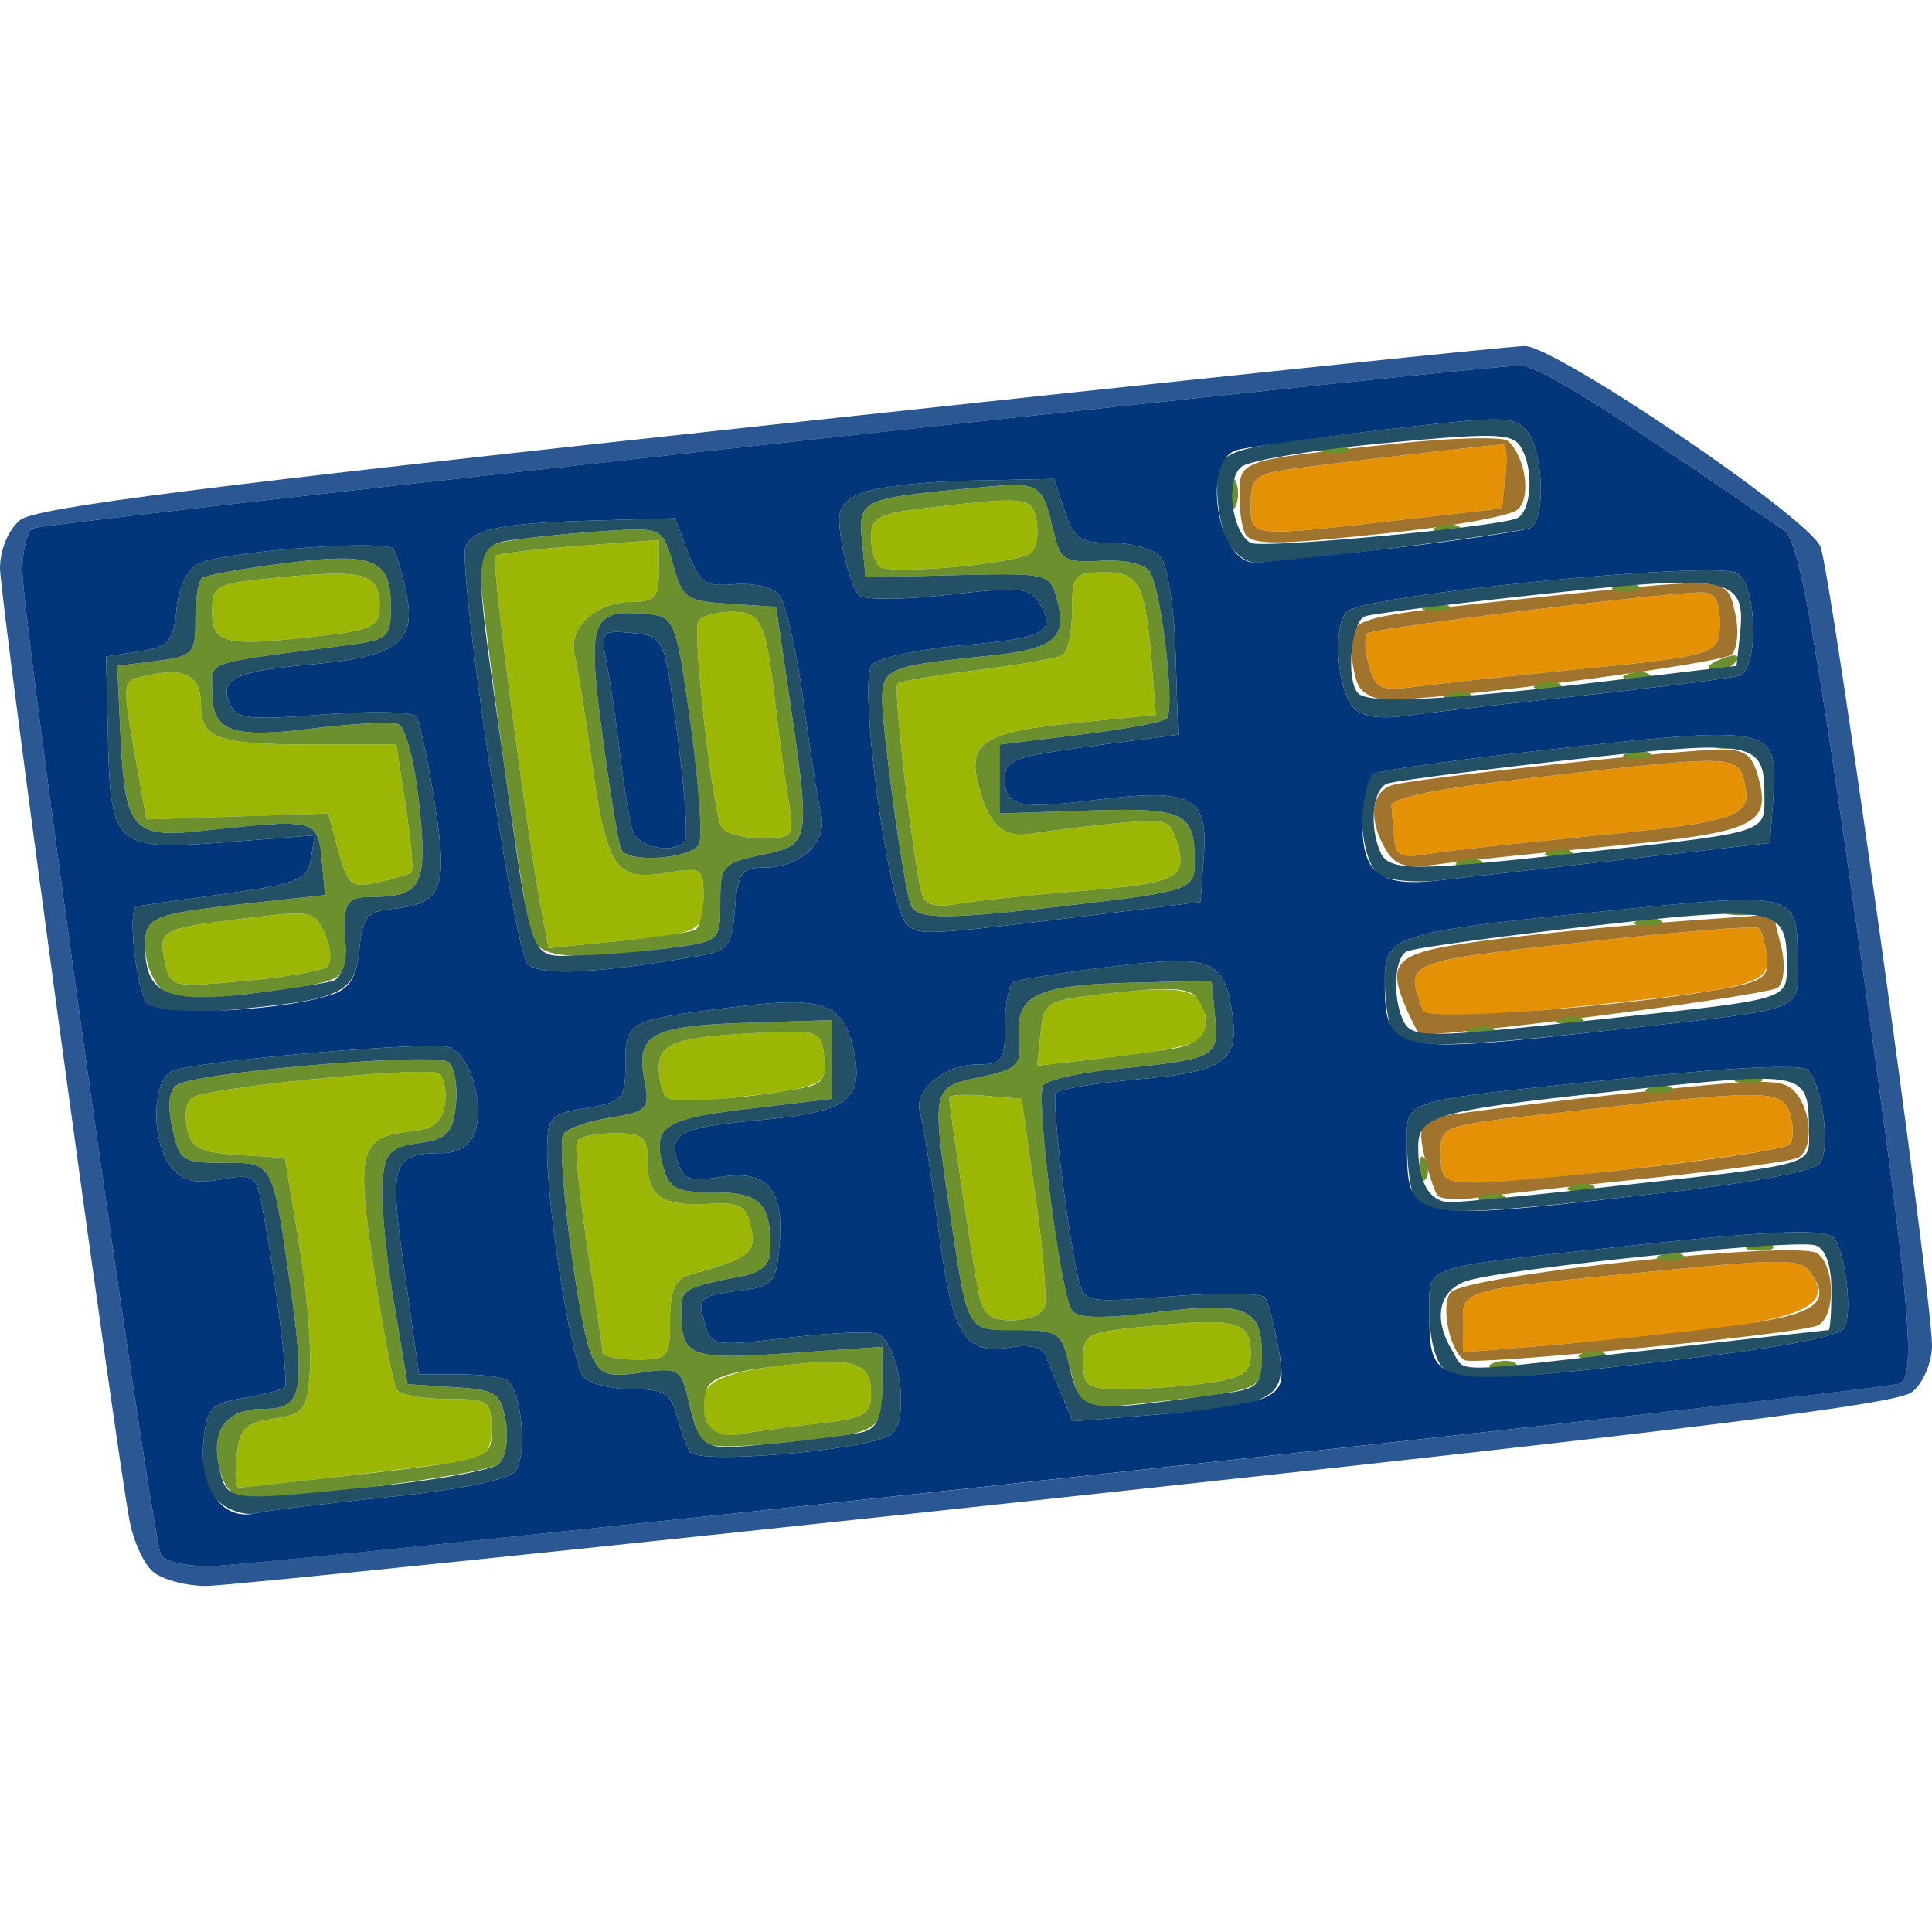 <svg width="32" height="32" viewBox="0 0 210.234 134.925" xmlns="http://www.w3.org/2000/svg"><path d="M159.188 106.29c0-3.696-.629-3.535 22.473-5.768 12.214-1.18 14.298-1.155 15.276.188 3.245 4.451-1.686 5.847-28.331 8.023l-9.418.769zm-2.43-18.342c0-3.069.011-3.073 11.24-4.345 24.702-2.798 25.975-2.797 26.815.031.413 1.392.358 2.871-.12 3.286-.99.857-27.835 4.1-33.936 4.1-3.593 0-4-.311-4-3.072zm-1.879-15.572c-2.038-5.443-2.323-5.32 17.372-7.501 10.193-1.129 18.794-1.822 19.113-1.54.32.281.73 1.656.911 3.054.4 3.073-1.538 3.562-22.568 5.694-10.242 1.038-14.517 1.122-14.828.293zm-3.164-18.75c-.1-1.224-.237-2.826-.304-3.559-.084-.917 4.803-1.89 15.676-3.122 22.081-2.502 22.082-2.502 22.795.784.77 3.553-.83 4.062-17.935 5.71-7.351.708-14.87 1.541-16.708 1.851-2.745.463-3.375.165-3.524-1.663zm-2.763-18.879c-.45-1.581-.51-3.147-.131-3.48.64-.565 31.48-4.36 36.19-4.454 1.56-.03 2.126.808 2.126 3.15 0 3.693.066 3.672-17.012 5.373-6.35.633-13.527 1.406-15.95 1.718-3.994.515-4.48.3-5.223-2.307zM136.1 17.182c0-2.739.53-3.24 3.949-3.735 4.176-.603 22.543-2.739 23.557-2.739.328 0 .425 1.566.216 3.48l-.38 3.48-10.937 1.247c-16.681 1.901-16.405 1.93-16.405-1.733z" fill="#e59105"/><path d="M25.745 120.741c.32-2.924.96-3.562 4.027-4.02 3.359-.504 3.67-.925 3.95-5.36.167-2.647-.38-8.909-1.216-13.915l-1.519-9.102-5.035-.324c-4.257-.274-5.124-.733-5.61-2.97-.315-1.456-.058-2.928.573-3.271 2.182-1.188 25.874-3.477 26.884-2.597.557.486.83 2.023.607 3.416-.295 1.836-1.302 2.625-3.66 2.865-5.636.574-6.015 1.986-4.05 15.108.989 6.61 2.112 12.466 2.496 13.013.384.547 2.853.995 5.487.995 4.494 0 4.789.195 4.789 3.164 0 2.739-.531 3.24-3.95 3.735-4.176.603-22.543 2.739-23.557 2.739-.328 0-.425-1.564-.216-3.476zm51.29-3.396c-1.707-3.918.02-5.416 7.271-6.309 8.61-1.06 10.478-.54 10.478 2.909 0 2.349-.646 2.718-5.772 3.304-3.175.363-7.015.886-8.533 1.163-1.72.313-3.019-.089-3.445-1.067zm40.837-6.924c0-3.009.202-3.107 7.864-3.83 8.907-.84 10.364-.406 10.364 3.093 0 2.026-.824 2.593-4.557 3.137-2.507.365-6.608.67-9.114.676-4.215.01-4.557-.22-4.557-3.076zm-52.296-.928c-.024-.442-.776-5.622-1.671-11.512-.896-5.89-1.39-11.07-1.1-11.511.29-.442 2.136-.803 4.101-.803 3.145 0 3.574.378 3.574 3.149 0 3.753 1.621 4.832 6.794 4.525 3.27-.194 3.94.19 4.453 2.557.607 2.8-.107 3.352-6.69 5.175-1.563.433-2.126 1.733-2.126 4.906 0 4.083-.198 4.317-3.646 4.317-2.005 0-3.665-.362-3.69-.803zm40.822-6.96c-.685-3.68-3.108-19.866-3.108-20.76 0-.289 1.773-.374 3.94-.19l3.942.336 1.522 10.708c.837 5.89 1.268 11.31.958 12.047-.31.736-1.924 1.339-3.585 1.339-2.466 0-3.14-.64-3.669-3.48zM72.544 81.773c-.467-.411-.849-1.863-.849-3.226 0-2.774 1.828-3.382 11.545-3.84 5.8-.272 6.093-.153 6.456 2.622.413 3.162-.015 3.343-10.772 4.564-3.043.345-5.914.291-6.38-.12zm40.688-7.007c.383-3.52.465-3.565 8.183-4.403 8.14-.884 9.764-.27 9.805 3.706.02 1.846-1.574 2.3-12.52 3.573l-5.856.681zm-95.284-7.756c-.754-3.476-.48-3.624 8.773-4.739 7.309-.88 7.537-.834 8.666 1.782.637 1.478.728 3.048.202 3.49-.526.44-4.573 1.134-8.994 1.54-7.977.733-8.041.718-8.647-2.073zm41.06-5.073c-1.643-8.557-5.594-38.69-5.127-39.1.283-.25 4.407-.741 9.164-1.093l8.65-.639v3.368c0 2.852-.452 3.368-2.95 3.368-3.882 0-6.914 2.78-6.216 5.699.306 1.283 1.164 6.659 1.906 11.947 1.591 11.339 2.556 12.75 8.094 11.835 3.829-.633 4.027-.509 4.027 2.532 0 3.933-.084 3.977-9.342 4.906l-7.519.755zm41.38-2.108c-.888-2.561-3.256-22.635-2.725-23.103.28-.246 4.183-.907 8.676-1.467 4.492-.56 8.652-1.283 9.243-1.605.591-.322 1.075-2.485 1.075-4.806 0-3.96.22-4.22 3.59-4.22 3.868 0 4.416 1.187 5.193 11.237l.33 4.276-8.4.825c-10.193 1-12.04 2.111-10.956 6.588 1.089 4.494 2.739 6.053 5.825 5.506 1.427-.254 5.404-.74 8.837-1.082 5.995-.596 6.274-.507 7.058 2.243 1.063 3.732-.047 4.242-11.177 5.13-5.048.404-10.726 1.007-12.619 1.34-2.33.411-3.605.133-3.95-.862zm-63.554-4.865l-1.124-4.1-9.89.321-9.89.322-.674-3.802c-2.134-12.035-2.207-11.186 1.031-11.903 3.912-.865 5.586.119 5.586 3.282 0 3.63 1.854 4.284 12.145 4.284h9.106l1.036 6.768c.57 3.722.846 6.935.613 7.14-.233.206-1.862.692-3.62 1.08-2.92.647-3.293.354-4.32-3.392zm41.605-2.762c-1.101-3.132-3.108-21.339-2.455-22.27.394-.562 2.013-1.02 3.6-1.02 3.277 0 3.745.99 4.807 10.172.408 3.534 1.048 8.232 1.421 10.441.661 3.91.58 4.016-3.111 4.016-2.085 0-4.003-.603-4.262-1.339zM23.09 28.998c0-3.055.18-3.145 7.802-3.864 8.824-.833 10.425-.347 10.425 3.16 0 2.125-.785 2.564-5.638 3.15-11.069 1.337-12.59 1.042-12.59-2.446zm72.59-5.007c-.492-.434-.895-1.884-.895-3.223 0-2.092.807-2.528 5.772-3.115 11.223-1.328 11.815-1.256 12.254 1.478.224 1.393-.05 2.91-.607 3.372-1.43 1.182-15.439 2.444-16.523 1.488z" fill="#9cb606"/><path d="M159.374 110.358c-1.589-.925-2.627-5.81-1.558-7.334 1.325-1.89 37.868-5.808 39.954-4.284 2.013 1.47 1.95 7.194-.087 7.883-2.945.996-37.267 4.342-38.31 3.735zm28.36-3.637c9.909-1.27 11.772-2.486 9.203-6.011-.978-1.343-3.062-1.369-15.276-.188-23.102 2.233-22.473 2.072-22.473 5.769v3.21l9.418-.768c5.18-.423 13.787-1.329 19.127-2.012zm-31.346-14.329c-.308-.46-.941-2.402-1.407-4.317-.615-2.527-.38-3.639.856-4.057.936-.316 9.866-1.465 19.843-2.553 16.49-1.798 18.279-1.824 19.66-.29 1.81 2.012 2.003 6.243.327 7.156-.655.357-7.9 1.349-16.101 2.204-8.2.855-16.644 1.811-18.764 2.124-2.12.313-4.107.193-4.414-.267zm22.9-3.044c7.993-.92 14.925-2.012 15.404-2.428.48-.415.534-1.894.12-3.285-.839-2.829-2.112-2.83-26.814-.032-11.23 1.272-11.24 1.276-11.24 4.345 0 2.76.406 3.073 4 3.073 2.2 0 10.539-.753 18.53-1.673zm-26.255-17.25c-2.293-5.315-1.273-6.144 9.204-7.48 5.34-.682 14.437-1.583 20.214-2.004l10.504-.764.86 3.447c.49 1.966.333 3.912-.365 4.527-.865.762-32.058 4.875-38.849 5.122-.184.007-.89-1.275-1.568-2.848zm35.32-2.32c3.543-.706 4.197-1.271 3.922-3.39-.181-1.397-.591-2.772-.91-3.053-.32-.282-8.921.411-19.114 1.54-19.695 2.181-19.41 2.058-17.372 7.5.435 1.163 23.627-.638 33.473-2.598zm-37.555-14.975c-1.972-3.246-1.617-6.394.795-7.048 2.788-.757 31.486-3.85 35.715-3.85 2.699 0 3.432.603 4.13 3.401 1.204 4.832-.736 5.664-16.711 7.173-7.544.713-15.715 1.57-18.157 1.906-3.647.501-4.68.218-5.772-1.582zm21.15-1.364c17.104-1.648 18.704-2.157 17.934-5.71-.713-3.286-.714-3.286-22.795-.784-10.873 1.232-15.76 2.205-15.676 3.122.067.733.203 2.335.304 3.56.15 1.828.78 2.126 3.524 1.663 1.838-.31 9.357-1.143 16.708-1.851zm-24.174-16.583c-.406-.931-.738-2.85-.738-4.263 0-3.066.231-3.125 20.622-5.287 20.757-2.2 20.246-2.244 21.165 1.807.426 1.878.233 3.891-.43 4.475-1.061.936-30.406 4.808-37.277 4.92-1.433.023-2.936-.72-3.342-1.652zm22.35-1.52c17.08-1.701 17.013-1.68 17.013-5.373 0-2.342-.566-3.18-2.126-3.15-4.71.094-35.55 3.889-36.19 4.453-.378.334-.32 1.9.131 3.481.743 2.608 1.229 2.822 5.224 2.307 2.422-.312 9.6-1.085 15.949-1.718zm-34.43-14.633c-.445-.393-.81-2.311-.81-4.263 0-4.085-.377-3.955 16.833-5.796 6.25-.67 11.817-.808 12.37-.308 1.993 1.8 2.574 6.403.951 7.537-.878.614-6.555 1.662-12.616 2.33-12.722 1.401-15.606 1.488-16.727.5zm16.81-1.788l10.937-1.246.38-3.48c.21-1.915.113-3.48-.215-3.48-1.014 0-19.381 2.135-23.557 2.738-3.418.494-3.95.996-3.95 3.735 0 3.664-.275 3.634 16.406 1.733z" fill="#a0742c"/><path d="M23.843 121.922c-.912-4.02.847-6.272 4.9-6.272 4.099 0 4.482-1.74 2.88-13.072-1.973-13.968-1.83-13.699-7.346-13.699-4.464 0-4.77-.213-5.547-3.865-.535-2.513-.326-4.136.597-4.638 2.613-1.423 28.244-3.546 29.496-2.443.647.57 1 2.662.784 4.648-.334 3.073-.936 3.693-4.038 4.157-3.158.472-3.686 1.045-3.95 4.288-.168 2.058.38 7.839 1.215 12.845l1.52 9.102 5.036.324c4.626.297 5.085.602 5.647 3.748.338 1.892-.012 3.956-.782 4.614-1.215 1.036-20.716 3.629-27.298 3.629-1.662 0-2.573-.985-3.114-3.366zm12.22 1.21c18.007-2.053 17.405-1.867 17.405-5.389 0-2.97-.295-3.164-4.79-3.164-2.633 0-5.102-.448-5.486-.995-.384-.547-1.507-6.403-2.497-13.013-1.964-13.122-1.585-14.534 4.052-15.108 2.357-.24 3.364-1.03 3.66-2.865.223-1.393-.05-2.93-.608-3.416-1.01-.88-24.702 1.409-26.884 2.597-.63.343-.888 1.815-.572 3.27.485 2.238 1.352 2.697 5.609 2.971l5.035.324 1.52 9.102c.835 5.006 1.382 11.268 1.215 13.915-.28 4.435-.591 4.856-3.95 5.36-3.067.458-3.706 1.096-4.027 4.02-.209 1.912-.112 3.476.216 3.476.329 0 4.875-.488 10.103-1.084zm39.994-4.433c-.282-.793-.86-2.827-1.283-4.519-.709-2.833-1.105-3.028-5.019-2.469-3.582.513-4.419.24-5.331-1.742-1.486-3.228-4.008-22.947-3.1-24.242.404-.576 2.69-1.371 5.079-1.766 4.123-.682 4.31-.898 3.691-4.259-.89-4.835.79-5.727 11.423-6.064l9.014-.286v8.567l-9.017 1.07c-9.44 1.122-10.6 1.929-9.307 6.472.635 2.227 1.471 2.63 5.457 2.63 4.974 0 6.183 1.166 6.183 5.957 0 1.933-.828 2.73-3.342 3.215-5.845 1.129-6.38 1.427-6.38 3.558 0 5.182.813 5.515 11.674 4.779l10.2-.69v4.368c0 4.962-.156 5.043-11.84 6.147-5.845.553-7.706.386-8.102-.726zm12.955-1.45c5.126-.586 5.772-.955 5.772-3.304 0-3.45-1.868-3.968-10.478-2.909-5.411.666-7.212 1.337-7.533 2.807-.724 3.313.734 5.11 3.706 4.569 1.518-.277 5.358-.8 8.533-1.163zM72.91 105.98c0-3.173.563-4.473 2.126-4.906 6.583-1.823 7.297-2.376 6.69-5.175-.514-2.367-1.182-2.75-4.453-2.557-5.173.307-6.794-.772-6.794-4.525 0-2.771-.429-3.15-3.574-3.15-1.965 0-3.81.362-4.101.804-.29.442.204 5.622 1.1 11.511.895 5.89 1.647 11.07 1.67 11.512.025.441 1.685.803 3.69.803 3.448 0 3.646-.234 3.646-4.317zm14.354-25.227c2.234-.409 2.733-1.111 2.43-3.422-.362-2.775-.656-2.894-6.455-2.621-9.717.457-11.545 1.065-11.545 3.84 0 1.362.382 2.814.849 3.225.787.693 8.135.183 14.721-1.022zm30.092 33.626c-.273-.773-.827-2.73-1.23-4.35-.648-2.608-1.282-2.945-5.546-2.945-5.475 0-5.244.42-7.264-13.195-1.943-13.099-1.915-13.218 3.315-14.34 4.136-.886 4.53-1.28 4.267-4.268-.408-4.63 1.812-5.736 12.021-5.99l8.927-.221.37 3.924c.421 4.45.164 4.584-10.984 5.7-3.833.384-7.3 1.173-7.707 1.752-.873 1.245 1.85 22.67 3.11 24.466.63.9 3.137.96 9.253.223 9.738-1.174 11.426-.478 11.426 4.71 0 3.891.501 3.698-13.68 5.29-4.222.475-5.915.27-6.278-.756zm14.186-1.557c3.733-.544 4.557-1.11 4.557-3.137 0-3.499-1.457-3.934-10.364-3.093-7.662.723-7.864.821-7.864 3.83 0 2.856.342 3.087 4.557 3.076 2.506-.007 6.607-.31 9.114-.676zm-17.89-8.147c.31-.736-.122-6.157-.959-12.047l-1.522-10.708-3.941-.336c-2.168-.184-3.941-.099-3.941.19 0 .894 2.423 17.08 3.108 20.76.528 2.84 1.203 3.48 3.669 3.48 1.661 0 3.275-.603 3.585-1.339zm14.244-28.263c3.38-.558 4.299-2.75 2.31-5.512-.752-1.044-2.9-1.175-8.792-.535-7.718.838-7.8.882-8.183 4.403l-.388 3.557 5.856-.68c3.22-.375 7.36-.93 9.197-1.233zm34.709 34.224c.877-.31 1.925-.271 2.329.085.404.356-.314.609-1.595.562-1.416-.051-1.704-.305-.734-.647zm9.721-1.07c.877-.31 1.925-.272 2.33.084.403.356-.315.609-1.596.562-1.415-.051-1.703-.305-.734-.647zm8.506-10.709c.878-.31 1.926-.271 2.33.085.403.355-.314.608-1.595.562-1.416-.051-1.704-.305-.735-.647zm9.722-1.07c.877-.31 1.925-.272 2.329.084.404.356-.314.609-1.595.562-1.416-.051-1.704-.305-.734-.647zM161.39 92.43c.877-.31 1.925-.271 2.329.085.403.355-.314.608-1.595.562-1.416-.051-1.704-.305-.734-.647zm9.72-1.07c.878-.31 1.926-.272 2.33.084.404.356-.314.609-1.595.562-1.415-.051-1.703-.305-.734-.647zm-16.688-2.036c.059-1.247.347-1.5.734-.647.351.773.308 1.697-.095 2.053-.404.356-.691-.277-.639-1.406zm25.195-8.673c.877-.31 1.925-.271 2.33.084.403.356-.315.61-1.596.563-1.415-.052-1.703-.305-.734-.647zm9.722-1.071c.877-.31 1.925-.271 2.329.085.403.355-.314.609-1.595.562-1.416-.051-1.704-.305-.734-.647zm-29.165-5.354c.878-.31 1.926-.271 2.33.084.403.356-.314.61-1.595.563-1.416-.051-1.704-.305-.735-.647zm9.722-1.071c.877-.31 1.925-.271 2.329.085.404.355-.314.608-1.595.562-1.416-.051-1.704-.305-.734-.647zM17.519 69.898c-.947-.835-1.722-2.89-1.722-4.569 0-3.33.467-3.502 13.13-4.879l6.445-.7-.37-3.907c-.412-4.36-.695-4.43-12.814-3.102-7.818.856-8.596-.049-9.086-10.57l-.343-7.358 4.253-.54c3.973-.506 4.254-.8 4.254-4.456 0-2.153.306-4.19.68-4.527.375-.336 4.451-1.082 9.058-1.657 9.733-1.215 11.527-.471 11.527 4.781 0 3.291-.32 3.564-4.86 4.152-15.695 2.033-14.583 1.661-14.583 4.876 0 4.53 1.959 5.28 10.915 4.18 4.333-.533 8.52-.751 9.307-.485.808.273 1.809 4.055 2.303 8.705.942 8.856.314 10.075-5.208 10.108-2.829.017-3.144.66-2.771 5.641.255 3.408-.356 3.688-10.697 4.913-6.07.72-8.059.591-9.418-.606zm18.07-2.355c.526-.441.435-2.011-.202-3.489-1.129-2.616-1.357-2.663-8.666-1.782-9.252 1.115-9.527 1.263-8.773 4.739.606 2.79.67 2.806 8.647 2.073 4.42-.406 8.468-1.1 8.994-1.54zm9.184-10.265c.233-.206-.043-3.42-.613-7.141l-1.036-6.768h-9.106c-10.29 0-12.145-.654-12.145-4.284 0-3.163-1.674-4.147-5.586-3.282-3.238.717-3.165-.132-1.03 11.903l.673 3.802 9.89-.322 9.89-.321 1.124 4.1c1.026 3.746 1.4 4.039 4.32 3.393 1.757-.389 3.386-.875 3.619-1.08zm-9.095-25.834c4.853-.586 5.638-1.025 5.638-3.15 0-3.507-1.601-3.993-10.425-3.16-7.621.72-7.803.81-7.803 3.864 0 3.488 1.521 3.783 12.59 2.446zm22.075 32.538c-.966-3.75-5.495-36.33-5.498-39.555-.002-2.573.547-2.947 5.162-3.521 2.84-.353 7.318-.744 9.95-.869 4.579-.217 4.83-.057 5.877 3.732 1.02 3.696 1.428 3.98 6.152 4.283l5.059.325 1.414 9.638c2.364 16.107 2.343 16.234-2.933 17.342-4.313.907-4.557 1.185-4.557 5.185 0 4.187-.051 4.233-5.468 4.959-10.981 1.47-14.477 1.12-15.158-1.519zm17.892-.452c.501-.263.911-1.916.911-3.675 0-3.04-.198-3.165-4.027-2.532-5.538.915-6.503-.496-8.094-11.835-.742-5.288-1.6-10.664-1.906-11.947-.698-2.92 2.334-5.7 6.215-5.7 2.5 0 2.951-.515 2.951-3.367v-3.368l-8.65.64c-4.757.35-8.881.842-9.164 1.091-.467.412 3.484 30.544 5.127 39.101l.687 3.578 7.52-.755c4.135-.415 7.928-.97 8.43-1.231zm.436-9.372c.366-.839-.062-6.742-.95-13.117-1.55-11.144-1.73-11.604-4.65-11.87-6.198-.566-6.609.544-4.913 13.294.85 6.387 1.788 11.974 2.085 12.415.964 1.433 7.743.852 8.428-.722zm9.731-4.632c-.373-2.209-1.013-6.907-1.421-10.44-1.062-9.182-1.53-10.173-4.807-10.173-1.587 0-3.206.458-3.6 1.02-.653.931 1.354 19.138 2.455 22.27.26.736 2.177 1.339 4.262 1.339 3.69 0 3.772-.106 3.111-4.016zm92.591 12.922c.877-.31 1.925-.272 2.33.084.403.356-.315.61-1.596.563-1.415-.052-1.703-.306-.734-.647zM99.077 60.77C98.331 58.737 96 41.826 96 38.452c0-3.341.765-3.66 11.316-4.718 7.541-.757 8.915-1.908 7.636-6.398-.731-2.568-1.037-2.636-10.764-2.407l-10.01.236-.372-3.925c-.425-4.497-.158-4.629 11.604-5.74 8.11-.766 7.848-.911 9.356 5.145.657 2.638 1.23 2.948 5.037 2.722 2.515-.15 4.705.327 5.282 1.149 1.28 1.825 2.833 15.172 1.867 16.043-.408.367-4.669 1.15-9.468 1.739l-8.725 1.07v7.497l9.617-.315c10.434-.342 11.597.197 11.63 5.38.021 3.31-.19 3.382-14.955 5.083-12.384 1.427-15.377 1.381-15.973-.243zm17.88-1.417c11.13-.889 12.24-1.399 11.177-5.13-.784-2.751-1.063-2.84-7.058-2.244-3.433.342-7.41.828-8.837 1.082-3.086.547-4.736-1.012-5.825-5.506-1.085-4.477.763-5.588 10.955-6.588l8.402-.825-.33-4.276c-.778-10.05-1.326-11.237-5.194-11.237-3.37 0-3.59.26-3.59 4.22 0 2.321-.484 4.484-1.075 4.806-.591.322-4.75 1.044-9.243 1.605-4.493.56-8.397 1.22-8.676 1.467-.531.468 1.837 20.542 2.725 23.103.345.995 1.62 1.273 3.95.862 1.893-.333 7.571-.936 12.619-1.34zm-4.754-36.85c.558-.462.831-1.98.607-3.372-.439-2.734-1.03-2.806-12.254-1.478-4.965.587-5.772 1.023-5.772 3.115 0 1.339.403 2.789.896 3.223 1.084.956 15.094-.306 16.523-1.488zm75.845 38.896c.836-.297 2.203-.297 3.038 0 .836.297.152.54-1.519.54-1.67 0-2.354-.243-1.519-.54zm-29.088-5.376c.877-.31 1.925-.272 2.33.084.403.356-.315.61-1.596.563-1.415-.052-1.703-.305-.734-.647zm9.722-1.071c.877-.31 1.925-.271 2.329.084.403.356-.314.61-1.595.563-1.416-.052-1.704-.305-.734-.647zm8.506-10.708c.877-.31 1.925-.272 2.329.084.404.356-.314.609-1.595.563-1.416-.052-1.704-.306-.734-.647zm9.721-1.071c.877-.31 1.926-.272 2.33.084.403.356-.315.61-1.596.563-1.415-.052-1.703-.305-.734-.647zm-29.164-5.354c.877-.31 1.925-.272 2.33.084.403.356-.315.609-1.596.563-1.415-.052-1.703-.306-.734-.647zm9.721-1.071c.878-.31 1.926-.272 2.33.084.403.356-.314.61-1.595.563-1.416-.052-1.704-.305-.735-.647zm9.722-1.071c.877-.31 1.925-.271 2.329.084.404.356-.314.61-1.595.563-1.416-.052-1.704-.305-.734-.647zm8.734-.76c0-.232.849-.708 1.886-1.059 1.081-.366 1.569-.186 1.143.421-.713 1.017-3.03 1.505-3.03.638zm-30.607-6.736c.877-.31 1.925-.271 2.329.085.404.355-.314.608-1.595.562-1.416-.051-1.704-.305-.734-.647zm20.658-2.142c.877-.309 1.925-.27 2.329.085.404.356-.314.609-1.595.562-1.416-.051-1.704-.305-.734-.647zm-19.443-6.425c.877-.309 1.925-.27 2.329.085.404.356-.314.609-1.595.562-1.416-.051-1.704-.305-.734-.647zm-22.669-3.551c0-1.473.276-2.075.613-1.339.337.736.337 1.94 0 2.677-.337.736-.613.134-.613-1.338zm10.517-5.015c.877-.31 1.925-.272 2.33.084.403.356-.315.61-1.596.563-1.415-.052-1.703-.305-.734-.647z" fill="#6c902d"/><path d="M16.603 133.34c-.99-.872-2.127-3.402-2.528-5.622C12.328 118.041 0 27.362 0 24.188c0-2.024.929-4.25 2.193-5.259 1.706-1.36 19.803-3.654 81.588-10.339C127.45 3.866 164.411 0 165.92 0c3.343 0 30.648 18.502 32.159 21.792 1.133 2.467 12.17 81.462 12.155 87-.004 1.822-.975 4.084-2.156 5.026-1.653 1.318-22.793 3.943-91.876 11.41-49.35 5.333-91.545 9.697-93.765 9.697-2.22 0-4.845-.713-5.834-1.585zm99.694-10.2c49.125-5.303 89.809-9.909 90.408-10.235 1.89-1.03 1.185-8.488-4.777-50.525-4.545-32.051-6.233-41.247-7.763-42.298-20.534-14.098-26.71-17.94-28.837-17.94-4.676 0-160.565 17.06-161.74 17.7-.637.347-1.154 2.409-1.15 4.583.01 5.66 14.126 105.782 15.111 107.187.452.644 2.759 1.171 5.126 1.171 2.367 0 44.497-4.339 93.622-9.642z" fill="#2b5792"/><path d="M23.761 125.728c-1.374-1.211-1.897-3.165-1.647-6.156.335-4.005.711-4.442 4.378-5.098 2.206-.395 4.228-.909 4.494-1.143.445-.392-.975-11.716-2.491-19.866-.597-3.208-.9-3.399-4.421-2.778-2.865.504-4.178.187-5.421-1.311-2.284-2.753-2.138-9.737.221-10.535 3.327-1.125 28.003-3.215 29.997-2.54 2.273.768 3.901 6.235 2.783 9.342-.466 1.293-1.848 2.172-3.433 2.182-5.612.035-5.891.894-4.195 12.918l1.574 11.16h4.44c2.441 0 4.782.3 5.2.67 1.602 1.41 2.153 8.45.776 9.912-.865.919-6.22 1.992-13.828 2.772-6.829.7-13.316 1.492-14.415 1.759-1.099.267-2.904-.312-4.012-1.288zm17.322-1.66c6.478-.67 12.405-1.755 13.172-2.41.77-.657 1.12-2.721.782-4.613-.562-3.146-1.02-3.45-5.647-3.748l-5.036-.324-1.52-9.102c-.836-5.006-1.383-10.787-1.215-12.845.264-3.243.792-3.816 3.95-4.288 3.102-.464 3.704-1.084 4.038-4.157.216-1.986-.137-4.078-.784-4.648-1.252-1.103-26.883 1.02-29.496 2.443-.923.502-1.132 2.125-.597 4.638.778 3.652 1.083 3.865 5.547 3.865 5.517 0 5.373-.269 7.346 13.7 1.602 11.332 1.219 13.071-2.88 13.071-4.053 0-5.812 2.251-4.9 6.272.886 3.9.622 3.867 17.24 2.146zm33.99-3.725c-.337-.52-.97-2.27-1.41-3.89-.675-2.488-1.431-2.945-4.88-2.945-2.245 0-4.622-.602-5.283-1.338-1.276-1.422-3.956-18.121-3.956-24.653 0-3.603.318-3.948 4.253-4.598 3.98-.658 4.253-.966 4.253-4.795 0-4.661.236-4.783 12.152-6.236 9.505-1.159 11.605-.365 12.705 4.8 1.122 5.27-.71 6.66-9.89 7.506-9.04.833-10.218 1.4-9.304 4.48.605 2.039 1.287 2.3 4.589 1.754 5.127-.848 7.018 1.239 6.53 7.206-.352 4.325-.64 4.666-4.374 5.166-4.49.601-4.606.723-3.678 3.852.631 2.127 1.1 2.194 8.88 1.276 4.518-.534 8.912-.735 9.763-.447 2.384.807 3.62 9.159 1.616 10.918-1.91 1.676-21.045 3.37-21.967 1.944zm18.8-2.165c1.579-.394 2.126-1.655 2.126-4.9v-4.369l-10.2.691c-10.861.736-11.673.403-11.673-4.78 0-2.13.534-2.428 6.38-3.557 2.513-.485 3.341-1.282 3.341-3.215 0-4.791-1.209-5.956-6.183-5.956-3.986 0-4.822-.404-5.457-2.631-1.293-4.543-.133-5.35 9.307-6.471l9.017-1.071v-8.567l-9.014.286c-10.632.337-12.313 1.23-11.423 6.064.62 3.361.432 3.577-3.691 4.259-2.39.395-4.675 1.19-5.08 1.766-.907 1.295 1.615 21.014 3.101 24.242.912 1.981 1.749 2.255 5.331 1.742 3.914-.56 4.31-.364 5.02 2.47 1.544 6.173 1.257 6.012 9.383 5.244 4.173-.394 8.545-.955 9.714-1.247zm21.565-4.257a373.75 373.75 0 01-1.76-4.296c-.265-.674-1.862-.972-3.616-.677-5.166.87-6.402-1.13-7.953-12.875-.794-6.018-1.692-11.734-1.996-12.703-.744-2.378 2.676-5.2 6.302-5.2 2.625 0 2.95-.465 2.95-4.22 0-2.32.42-4.447.931-4.726.512-.279 5.235-1.034 10.495-1.68 10.833-1.327 12.288-.83 13.208 4.504.986 5.716-.534 6.887-10.031 7.727-4.695.416-8.77 1.09-9.058 1.5-.513.732 1.26 15.333 2.469 20.32.604 2.494.8 2.529 10.159 1.81 5.248-.404 9.806-.344 10.127.134.322.477.962 2.879 1.424 5.338 1.053 5.613-.288 6.371-13.076 7.392l-9.291.742zm17.928.027c3.543-.481 3.949-.903 3.949-4.105 0-5.187-1.688-5.883-11.426-4.709-6.116.738-8.622.677-9.254-.223-1.26-1.796-3.982-23.22-3.11-24.465.407-.58 3.875-1.368 7.708-1.752 11.148-1.117 11.405-1.25 10.985-5.7l-.371-3.925-8.927.221c-10.209.254-12.429 1.36-12.021 5.99.263 2.989-.13 3.382-4.267 4.269-5.23 1.12-5.258 1.24-3.315 14.34 2.02 13.614 1.79 13.194 7.264 13.194 4.264 0 4.898.337 5.547 2.945 1.582 6.364.714 6.166 17.238 3.92zM157 111.153c-.802-.707-1.458-3.348-1.458-5.87 0-5.363-1.398-4.873 20.71-7.261 16.95-1.832 22.64-2.037 23.412-.844 1.265 1.954 1.92 8.43.985 9.731-.655.912-7.38 2.163-18.511 3.442-20.87 2.398-23.24 2.474-25.138.802zm22.845-1.928c10.36-1.176 18.972-2.14 19.139-2.14.167-.001.304-1.944.304-4.318 0-2.754-.629-4.53-1.736-4.905-2.162-.73-34.331 2.576-38.061 3.913-2.954 1.058-3.552 4.104-1.476 7.52 1.517 2.5-.86 2.507 21.83-.07zM153.85 92.54c-.406-.932-.738-3.53-.738-5.774 0-4.883-1.265-4.509 24.007-7.106 11.57-1.188 18.934-1.524 19.589-.894 1.57 1.513 2.508 8.485 1.36 10.12-.637.91-7.127 2.128-17.814 3.346-21.357 2.435-25.457 2.482-26.404.308zm20.578-.986c23.743-2.63 22.433-2.267 22.412-6.203-.035-6.427-.225-6.47-19.554-4.414-21.068 2.24-22.959 2.753-22.959 6.222 0 3.906 1.231 6.004 3.523 6.004 1.125 0 8.586-.724 16.578-1.61zM151.42 74.335c-.405-.931-.737-3.35-.737-5.377 0-4.833 1.134-5.185 24.112-7.475 21.078-2.1 20.798-2.176 20.83 5.691.023 5.302 1.205 4.874-19.98 7.236-18.781 2.093-23.287 2.079-24.225-.075zm22.3-1.023c21.638-2.338 20.71-2.057 20.71-6.274 0-5.99-1.2-6.204-21.736-3.874-10.168 1.153-19.007 2.38-19.642 2.726-1.3.708-1.532 4.812-.416 7.375.91 2.09 2.14 2.093 21.083.047zM16.1 71.587C14.868 70.5 13.805 61.21 14.886 60.97c.167-.037 4.405-.639 9.418-1.338 8.19-1.143 9.155-1.53 9.523-3.827l.41-2.556-9.624.74c-12.103.93-12.587.503-12.863-11.34l-.206-8.86 3.646-.57c3.194-.498 3.692-1.064 4.022-4.576.227-2.408 1.196-4.391 2.43-4.97 2.92-1.368 20.467-2.666 21.186-1.567.33.505.96 2.677 1.399 4.827 1.086 5.311-.98 6.85-10.356 7.714-8.423.776-10.042 1.567-8.843 4.32.705 1.62 1.965 1.759 10.209 1.125 5.172-.398 9.703-.297 10.068.223.365.52 1.262 4.739 1.993 9.374 1.482 9.39.847 11.003-4.552 11.553-2.809.286-3.305.886-3.633 4.399-.447 4.775-1.884 5.468-13.594 6.554-5.661.525-8.33.353-9.418-.608zm20.142-2.522c.887-.29 1.512-1.851 1.39-3.474-.372-4.982-.057-5.624 2.772-5.64 5.522-.034 6.15-1.253 5.208-10.109-.494-4.65-1.495-8.432-2.303-8.705-.786-.266-4.974-.048-9.307.484-8.956 1.101-10.915.351-10.915-4.179 0-3.215-1.112-2.843 14.582-4.876 4.541-.588 4.861-.86 4.861-4.152 0-5.252-1.794-5.996-11.527-4.781-4.607.575-8.683 1.32-9.057 1.657-.375.337-.681 2.374-.681 4.527 0 3.656-.28 3.95-4.254 4.455l-4.253.541.343 7.357c.49 10.522 1.268 11.427 9.086 10.57 12.119-1.326 12.402-1.258 12.814 3.103l.37 3.907-6.446.7C16.264 61.827 15.797 62 15.797 65.33c0 5.13 2.339 6.217 11.14 5.174 4.233-.501 8.42-1.149 9.306-1.439zM57.4 67.212c-1.477-1.59-7.65-43.31-6.723-45.438.823-1.89 3.988-2.509 14.31-2.797l8.48-.237 1.419 3.748c1.241 3.28 1.865 3.708 4.998 3.434 1.97-.173 4.156.31 4.86 1.07.703.762 1.904 5.963 2.668 11.558.763 5.595 1.642 11.222 1.951 12.505.7 2.9-2.315 5.7-6.14 5.7-2.516 0-2.928.57-3.254 4.508-.35 4.213-.653 4.556-4.627 5.23-10.701 1.817-16.699 2.057-17.942.72zm15.512-1.711c5.417-.726 5.468-.772 5.468-4.96 0-4 .244-4.277 4.557-5.184 5.276-1.108 5.297-1.235 2.933-17.342l-1.414-9.638-5.06-.325c-4.723-.303-5.13-.587-6.151-4.283-1.046-3.789-1.298-3.949-5.878-3.732-2.631.125-7.108.516-9.949.869-6.24.776-6.114-.308-2.722 23.534 3.322 23.35 2.802 21.967 8.214 21.872 2.493-.043 6.994-.409 10.002-.811zm-5.258-10.62c-.297-.442-1.235-6.03-2.085-12.416-1.696-12.75-1.285-13.86 4.912-13.294 2.92.266 3.1.726 4.652 11.87.887 6.375 1.315 12.278.95 13.117-.686 1.574-7.465 2.155-8.429.722zm6.895-1.075c.311-.444-.066-5.624-.84-11.512-1.4-10.661-1.42-10.706-4.9-11.056-3.343-.337-3.465-.198-2.798 3.212.383 1.96 1.043 6.456 1.468 9.99.424 3.533 1.036 7.268 1.36 8.299.586 1.86 4.625 2.614 5.71 1.067zm24.077 9.045c-2.04-2.166-5.274-26.528-3.737-28.16.716-.76 5.099-1.712 9.74-2.115 9.094-.79 10.368-1.467 8.51-4.526-1.088-1.791-2.023-1.884-9.902-.989-4.786.545-9.164.581-9.73.082-.565-.5-1.391-2.91-1.835-5.356-.701-3.87-.461-4.612 1.842-5.698 1.457-.687 6.819-1.336 11.916-1.441l9.268-.192 1.156 3.48c.996 3 1.699 3.48 5.084 3.48 2.16 0 4.554.665 5.318 1.477.765.811 1.515 5.508 1.668 10.437l.278 8.962-6.683.882c-11.48 1.513-12.152 1.729-12.152 3.9 0 3.03 1.385 3.353 9.908 2.309 10.447-1.28 12.198-.37 11.725 6.1l-.368 5.02-9.721 1.185c-20.508 2.503-21 2.528-22.285 1.163zm16.425-1.838c14.765-1.7 14.976-1.772 14.955-5.082-.033-5.184-1.196-5.723-11.63-5.381l-9.617.315v-7.496l8.725-1.071c4.8-.589 9.06-1.372 9.468-1.74.966-.87-.588-14.217-1.867-16.042-.577-.822-2.767-1.299-5.282-1.15-3.808.227-4.38-.083-5.037-2.72-1.508-6.057-1.246-5.912-9.356-5.146-11.762 1.111-12.029 1.243-11.604 5.74l.371 3.925 10.011-.236c9.727-.23 10.033-.161 10.764 2.407 1.279 4.49-.095 5.641-7.636 6.398-10.551 1.058-11.316 1.377-11.316 4.718 0 3.374 2.332 20.285 3.078 22.318.596 1.624 3.59 1.67 15.973.243zm35.226-3.367c-2.321-1.144-2.897-9.928-.729-11.109.713-.388 10.045-1.654 20.738-2.813 22.624-2.452 23.254-2.301 22.683 5.44l-.363 4.913-15.797 1.782c-8.688.98-17.757 2.007-20.153 2.283-2.395.276-5.266.053-6.38-.496zm21.722-2.512c20.722-2.31 20-2.082 20-6.3 0-5.86-1.14-6.063-21.284-3.79-10.015 1.131-18.893 2.286-19.728 2.566-1.602.538-2.027 4.591-.782 7.45.917 2.106 3.49 2.115 21.794.074zm-24.699-15.77c-1.816-1.927-2.305-9.08-.717-10.48 2.102-1.852 40.535-5.603 42.522-4.15 2.13 1.559 2.259 10.491.16 11.14-.836.26-8.355 1.213-16.709 2.12s-17.147 1.913-19.538 2.236c-2.88.39-4.812.097-5.718-.866zm26.471-2.77l15.19-1.792.37-3.346c.698-6.33-.906-6.67-21.194-4.495-9.934 1.065-18.745 2.166-19.58 2.446-1.576.528-2.135 7.173-.71 8.43 1.253 1.103 9.325.717 25.924-1.242zm-40.058-15.107c-.692-1.14-1.258-3.757-1.258-5.817 0-4.5-.208-4.424 18.251-6.573 12.998-1.514 14.055-1.5 15.47.198 1.768 2.12 2.045 9.567.39 10.469-1.048.57-26.57 3.794-30.041 3.794-.855 0-2.12-.932-2.812-2.07zm31.248-2.703c1.752-.591 2.002-5.746.388-7.992-.932-1.298-3.124-1.33-14.82-.211-7.55.721-14.479 1.861-15.397 2.533-1.814 1.327-1.126 7.162.98 8.308 1.161.633 25.842-1.624 28.85-2.638z" fill="#235065"/><path d="M17.55 131.612C16.563 130.207 2.448 30.085 2.437 24.425c-.004-2.174.513-4.236 1.15-4.583 1.175-.64 157.064-17.7 161.74-17.7 2.127 0 8.303 3.842 28.837 17.94 1.53 1.05 3.218 10.247 7.763 42.298 5.962 42.037 6.667 49.495 4.777 50.525-1.407.766-178.342 19.878-184.03 19.878-2.367 0-4.674-.527-5.126-1.171zm24.638-6.355c7.608-.78 12.963-1.853 13.828-2.772 1.377-1.461.826-8.503-.775-9.912-.42-.37-2.76-.67-5.201-.67H45.6l-1.574-11.16C42.33 88.72 42.609 87.86 48.22 87.825c1.585-.01 2.967-.889 3.433-2.182 1.118-3.107-.51-8.574-2.783-9.343-1.994-.674-26.67 1.416-29.997 2.541-2.359.798-2.505 7.782-.221 10.535 1.243 1.498 2.556 1.815 5.42 1.31 3.521-.62 3.825-.429 4.422 2.78 1.516 8.15 2.936 19.473 2.49 19.865-.265.234-2.287.748-4.493 1.143-3.667.656-4.043 1.093-4.378 5.098-.404 4.841 2.212 8.282 5.66 7.444 1.098-.267 7.585-1.059 14.414-1.759zm54.851-6.858c2.004-1.76.768-10.111-1.616-10.918-.851-.288-5.245-.087-9.762.447-7.78.918-8.25.85-8.88-1.276-.93-3.129-.813-3.25 3.677-3.852 3.733-.5 4.022-.84 4.375-5.166.487-5.967-1.404-8.054-6.531-7.206-3.302.545-3.984.285-4.59-1.754-.913-3.08.265-3.647 9.305-4.48 9.18-.846 11.012-2.236 9.89-7.506-1.1-5.165-3.2-5.959-12.705-4.8-11.916 1.453-12.152 1.575-12.152 6.236 0 3.829-.274 4.137-4.253 4.795-3.935.65-4.253.995-4.253 4.598 0 6.532 2.68 23.23 3.956 24.653.661.736 3.038 1.338 5.283 1.338 3.449 0 4.205.457 4.88 2.945.44 1.62 1.073 3.37 1.41 3.89.921 1.426 20.055-.268 21.966-1.944zm40.577-3.962c1.94-.915 2.177-1.808 1.473-5.56-.462-2.459-1.102-4.861-1.424-5.338-.321-.478-4.879-.538-10.127-.135-9.359.72-9.555.685-10.16-1.809-1.207-4.987-2.981-19.588-2.468-20.32.287-.41 4.363-1.084 9.058-1.5 9.497-.84 11.017-2.011 10.031-7.727-.92-5.335-2.375-5.83-13.208-4.503-5.26.645-9.983 1.4-10.495 1.679-.511.279-.93 2.406-.93 4.727 0 3.754-.326 4.22-2.951 4.22-3.626 0-7.046 2.821-6.302 5.2.304.968 1.202 6.684 1.996 12.702 1.55 11.744 2.787 13.745 7.953 12.875 1.754-.295 3.351.004 3.617.677a373.75 373.75 0 001.76 4.296l1.283 3.09 9.291-.742c5.11-.408 10.332-1.232 11.603-1.832zm44.523-4.086c11.131-1.28 17.856-2.53 18.511-3.442.935-1.301.28-7.777-.985-9.73-.772-1.194-6.462-.989-23.413.843-22.107 2.388-20.71 1.898-20.71 7.261 0 8.03.308 8.089 26.597 5.068zm-1.885-18.119c10.687-1.218 17.177-2.437 17.815-3.346 1.147-1.635.21-8.607-1.361-10.12-.655-.63-8.019-.294-19.589.894-25.272 2.597-24.007 2.223-24.007 7.106 0 8.555.016 8.558 27.142 5.466zm-4.61-17.822c21.185-2.362 20.002-1.934 19.98-7.236-.032-7.867.248-7.791-20.83-5.69-22.978 2.289-24.112 2.64-24.112 7.474 0 8.008.684 8.158 24.961 5.452zm-139.57-3.824c1.977-.653 2.755-1.919 3.039-4.945.328-3.513.824-4.113 3.633-4.4 5.399-.55 6.034-2.163 4.552-11.552-.731-4.635-1.628-8.854-1.993-9.374-.365-.52-4.896-.62-10.068-.223-8.244.634-9.504.495-10.209-1.124-1.2-2.754.42-3.545 8.843-4.32 9.375-.864 11.442-2.404 10.356-7.715-.44-2.15-1.07-4.322-1.4-4.827-.718-1.099-18.264.199-21.184 1.567-1.235.579-2.204 2.562-2.43 4.97-.331 3.512-.829 4.078-4.023 4.577l-3.646.569.206 8.86c.276 11.843.76 12.27 12.863 11.34l9.625-.74-.41 2.556c-.37 2.296-1.335 2.684-9.524 3.827-5.013.699-9.251 1.301-9.418 1.338-1.081.24-.018 9.53 1.215 10.617 1.6 1.413 14.64.759 19.974-1.001zm39.267-4.093c3.974-.674 4.277-1.017 4.627-5.23.326-3.938.738-4.509 3.255-4.509 3.824 0 6.84-2.8 6.14-5.7-.31-1.282-1.189-6.909-1.952-12.504-.764-5.595-1.965-10.796-2.669-11.557-.703-.762-2.89-1.244-4.859-1.071-3.133.274-3.757-.154-4.998-3.434l-1.418-3.748-8.48.237c-10.323.288-13.488.907-14.311 2.797-.927 2.129 5.246 43.849 6.723 45.438 1.243 1.338 7.24 1.098 17.942-.719zM68.839 52.74c-.325-1.031-.937-4.766-1.361-8.3-.425-3.533-1.085-8.028-1.468-9.989-.667-3.41-.545-3.549 2.798-3.212 3.48.35 3.5.395 4.9 11.056.774 5.888 1.151 11.068.84 11.512-1.085 1.547-5.124.792-5.71-1.067zm52.071 8.95l9.721-1.187.368-5.019c.473-6.47-1.278-7.38-11.725-6.1-8.523 1.044-9.908.721-9.908-2.31 0-2.17.672-2.386 12.152-3.9l6.683-.88-.278-8.963c-.153-4.929-.903-9.626-1.668-10.437-.764-.812-3.157-1.476-5.318-1.476-3.385 0-4.088-.482-5.084-3.48l-1.156-3.48-9.268.19c-5.097.106-10.46.755-11.916 1.442-2.303 1.086-2.543 1.829-1.842 5.698.444 2.446 1.27 4.857 1.835 5.356.566.5 4.944.463 9.73-.082 7.879-.895 8.814-.802 9.902.989 1.858 3.059.584 3.737-8.51 4.526-4.641.403-9.024 1.355-9.74 2.116-1.537 1.631 1.696 25.993 3.737 28.16 1.285 1.364 1.777 1.339 22.285-1.164zm55.898-5.83l15.797-1.782.363-4.912c.57-7.742-.06-7.893-22.683-5.44-10.693 1.158-20.025 2.424-20.738 2.812-.713.389-1.296 2.822-1.296 5.408 0 5.527 1.923 6.945 8.404 6.197 2.396-.276 11.465-1.303 20.153-2.283zm-4.253-17.865c8.354-.907 15.873-1.86 16.709-2.12 2.099-.649 1.97-9.581-.16-11.14-1.987-1.453-40.42 2.298-42.522 4.15-1.588 1.4-1.099 8.553.717 10.48.906.963 2.839 1.255 5.718.866 2.391-.323 11.184-1.33 19.538-2.236zm-20.798-16.026c7.523-.874 14.187-1.866 14.808-2.204 1.655-.902 1.378-8.348-.39-10.469-1.415-1.698-2.472-1.712-15.47-.198-7.673.893-14.918 1.894-16.1 2.225-3.907 1.093-2.159 12.236 1.919 12.236.854 0 7.709-.715 15.233-1.59z" fill="#01367b"/></svg>